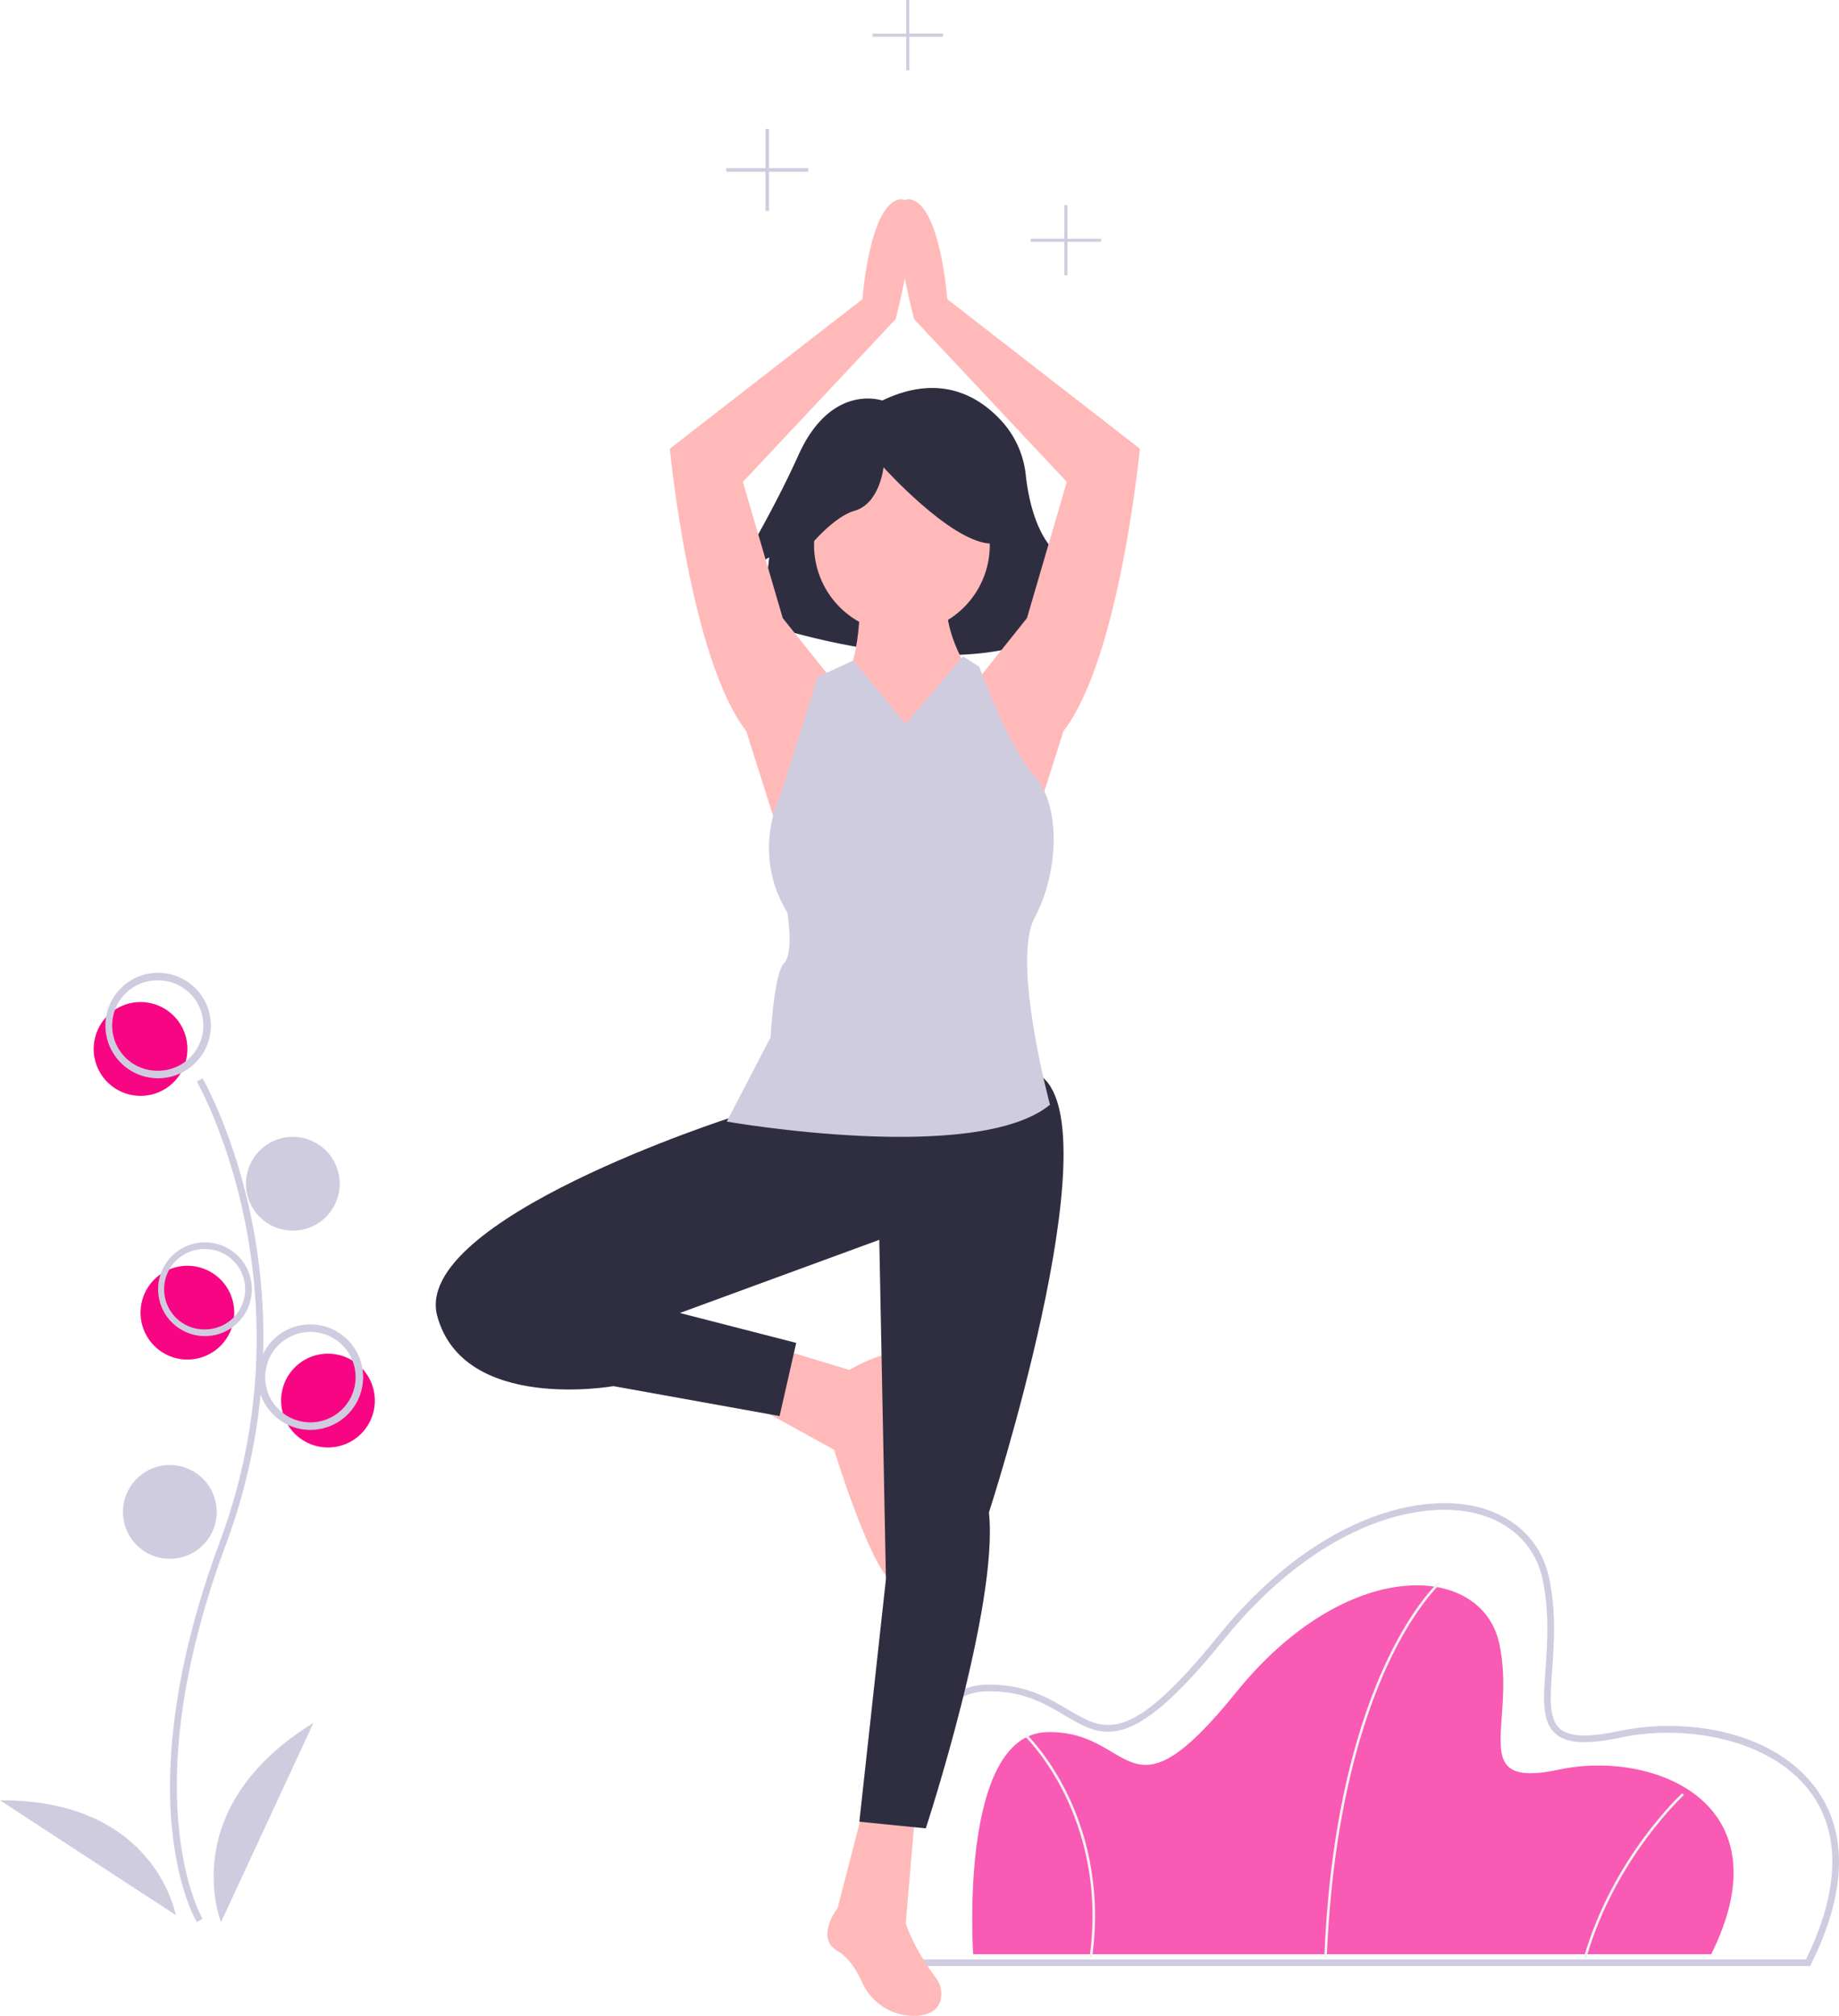 <svg width="157" height="172" xmlns="http://www.w3.org/2000/svg" xmlns:xlink="http://www.w3.org/1999/xlink" xmlns:svgjs="http://svgjs.com/svgjs" viewBox="86 2207 157 172"><svg width="8" height="9" xmlns="http://www.w3.org/2000/svg" xmlns:xlink="http://www.w3.org/1999/xlink" xmlns:svgjs="http://svgjs.com/svgjs" viewBox="0 0.5 8 8" fill="#f80583" x="94" y="2292"><svg xmlns="http://www.w3.org/2000/svg" xmlns:xlink="http://www.w3.org/1999/xlink" width="8" height="9" viewBox="0.404 0.972 7.247 7.247"><path paint-order="stroke fill markers" fill-rule="evenodd" d="M4.027 8.219A3.62 3.62 0 0 1 .404 4.595 3.62 3.62 0 0 1 4.027.972a3.62 3.62 0 0 1 3.624 3.623A3.62 3.62 0 0 1 4.027 8.22z"/></svg></svg><svg width="8" height="9" xmlns="http://www.w3.org/2000/svg" xmlns:xlink="http://www.w3.org/1999/xlink" xmlns:svgjs="http://svgjs.com/svgjs" viewBox="0 0.5 8 8" fill="#f80583" x="110" y="2322"><svg xmlns="http://www.w3.org/2000/svg" xmlns:xlink="http://www.w3.org/1999/xlink" width="8" height="9" viewBox="0.291 0.795 7.247 7.247"><path paint-order="stroke fill markers" fill-rule="evenodd" d="M3.915 8.042A3.62 3.62 0 0 1 .29 4.42 3.62 3.62 0 0 1 3.915.795 3.62 3.62 0 0 1 7.538 4.42a3.62 3.62 0 0 1-3.623 3.623z"/></svg></svg><svg width="8" height="8" xmlns="http://www.w3.org/2000/svg" xmlns:xlink="http://www.w3.org/1999/xlink" xmlns:svgjs="http://svgjs.com/svgjs" fill="#f80583" x="98" y="2315"><svg xmlns="http://www.w3.org/2000/svg" xmlns:xlink="http://www.w3.org/1999/xlink" width="8" height="8" viewBox="0.028 0.27 7.247 7.247"><path paint-order="stroke fill markers" fill-rule="evenodd" d="M3.651 7.517A3.62 3.62 0 0 1 .028 3.893 3.62 3.62 0 0 1 3.65.27a3.62 3.62 0 0 1 3.623 3.623 3.62 3.62 0 0 1-3.623 3.624z"/></svg></svg><svg width="9" height="72" xmlns="http://www.w3.org/2000/svg" xmlns:xlink="http://www.w3.org/1999/xlink" xmlns:svgjs="http://svgjs.com/svgjs" viewBox="0.515 0 7.97 72" fill="#cfcce0" x="100" y="2299"><svg xmlns="http://www.w3.org/2000/svg" xmlns:xlink="http://www.w3.org/1999/xlink" width="9" height="72" viewBox="0.542 0.243 7.868 71.081"><path paint-order="stroke fill markers" fill-rule="evenodd" d="M2.807 71.324c-.064-.105-1.573-2.623-2.095-7.852-.48-4.798-.172-12.885 4.022-24.165C12.68 17.937 2.904.694 2.804.523l.482-.28c.025.043 2.548 4.44 4.038 11.44A49.907 49.907 0 0 1 5.257 39.5c-7.932 21.334-2.035 31.433-1.975 31.532l-.475.29z"/></svg></svg><svg width="9" height="9" xmlns="http://www.w3.org/2000/svg" xmlns:xlink="http://www.w3.org/1999/xlink" xmlns:svgjs="http://svgjs.com/svgjs" fill="#cfcce0" x="95" y="2290"><svg xmlns="http://www.w3.org/2000/svg" xmlns:xlink="http://www.w3.org/1999/xlink" width="9" height="9" viewBox="0.798 0.742 7.804 7.804"><path paint-order="stroke fill markers" fill-rule="evenodd" d="M4.7 8.547a3.902 3.902 0 1 1 0-7.805 3.902 3.902 0 0 1 0 7.805zm0-7.247a3.345 3.345 0 1 0 0 6.689 3.345 3.345 0 0 0 0-6.69z"/></svg></svg><svg width="8" height="8" xmlns="http://www.w3.org/2000/svg" xmlns:xlink="http://www.w3.org/1999/xlink" xmlns:svgjs="http://svgjs.com/svgjs" fill="#cfcce0" x="107" y="2304"><svg xmlns="http://www.w3.org/2000/svg" xmlns:xlink="http://www.w3.org/1999/xlink" width="8" height="8" viewBox="0.504 0.4 7.247 7.247"><path paint-order="stroke fill markers" fill-rule="evenodd" d="M4.127 7.646A3.62 3.62 0 0 1 .504 4.023 3.62 3.62 0 0 1 4.127.4a3.62 3.62 0 0 1 3.624 3.623 3.62 3.62 0 0 1-3.624 3.623z"/></svg></svg><svg width="9" height="8" xmlns="http://www.w3.org/2000/svg" xmlns:xlink="http://www.w3.org/1999/xlink" xmlns:svgjs="http://svgjs.com/svgjs" viewBox="0.5 0 8 8" fill="#cfcce0" x="99" y="2313"><svg xmlns="http://www.w3.org/2000/svg" xmlns:xlink="http://www.w3.org/1999/xlink" width="9" height="8" viewBox="0.421 0.04 7.804 7.804"><path paint-order="stroke fill markers" fill-rule="evenodd" d="M4.323 7.844a3.902 3.902 0 1 1 0-7.804 3.902 3.902 0 0 1 0 7.804zm0-7.246a3.345 3.345 0 1 0 0 6.689 3.345 3.345 0 0 0 0-6.69z"/></svg></svg><svg width="9" height="9" xmlns="http://www.w3.org/2000/svg" xmlns:xlink="http://www.w3.org/1999/xlink" xmlns:svgjs="http://svgjs.com/svgjs" fill="#cfcce0" x="108" y="2320"><svg xmlns="http://www.w3.org/2000/svg" xmlns:xlink="http://www.w3.org/1999/xlink" width="9" height="9" viewBox="0.898 0.566 7.804 7.804"><path paint-order="stroke fill markers" fill-rule="evenodd" d="M4.8 8.37a3.902 3.902 0 1 1 0-7.805 3.902 3.902 0 0 1 0 7.805zm0-7.247a3.345 3.345 0 1 0 0 6.69 3.345 3.345 0 0 0 0-6.69z"/></svg></svg><svg width="9" height="8" xmlns="http://www.w3.org/2000/svg" xmlns:xlink="http://www.w3.org/1999/xlink" xmlns:svgjs="http://svgjs.com/svgjs" viewBox="0.5 0 8 8" fill="#cfcce0" x="96" y="2332"><svg xmlns="http://www.w3.org/2000/svg" xmlns:xlink="http://www.w3.org/1999/xlink" width="9" height="8" viewBox="0.913 0.551 7.247 7.247"><path paint-order="stroke fill markers" fill-rule="evenodd" d="M4.536 7.797A3.62 3.62 0 0 1 .913 4.174 3.62 3.62 0 0 1 4.536.551 3.62 3.62 0 0 1 8.16 4.174a3.62 3.62 0 0 1-3.623 3.623z"/></svg></svg><svg width="9" height="17" xmlns="http://www.w3.org/2000/svg" xmlns:xlink="http://www.w3.org/1999/xlink" xmlns:svgjs="http://svgjs.com/svgjs" viewBox="0.238 0 8.524 17" fill="#cfcce0" x="104" y="2354"><svg xmlns="http://www.w3.org/2000/svg" xmlns:xlink="http://www.w3.org/1999/xlink" width="9" height="17" viewBox="0.416 0.849 7.827 15.608"><path paint-order="stroke fill markers" fill-rule="evenodd" d="M.996 16.457S-2.628 7.537 8.242.849L.996 16.457z"/></svg></svg><svg width="15" height="11" xmlns="http://www.w3.org/2000/svg" xmlns:xlink="http://www.w3.org/1999/xlink" xmlns:svgjs="http://svgjs.com/svgjs" viewBox="0 0.606 15 9.787" fill="#cfcce0" x="86" y="2360"><svg xmlns="http://www.w3.org/2000/svg" xmlns:xlink="http://www.w3.org/1999/xlink" width="15" height="11" viewBox="0.127 0.891 14.412 9.404"><path paint-order="stroke fill markers" fill-rule="evenodd" d="M14.54 10.295S12.89.811.126.892l14.412 9.403z"/></svg></svg><svg width="65" height="32" xmlns="http://www.w3.org/2000/svg" xmlns:xlink="http://www.w3.org/1999/xlink" xmlns:svgjs="http://svgjs.com/svgjs" viewBox="0 0.263 65 31.474" fill="#f85ab4" x="169" y="2342"><svg xmlns="http://www.w3.org/2000/svg" xmlns:xlink="http://www.w3.org/1999/xlink" width="65" height="32" viewBox="0.597 0.994 63.624 30.807"><path paint-order="stroke fill markers" fill-rule="evenodd" d="M62.351 31.802H.677s-1.25-18.336 6.147-18.544c7.396-.209 6.563 8.126 15.835-3.334C31.931-1.536 43.182-.91 44.641 5.861c1.458 6.772-2.813 12.19 5 10.522 7.814-1.667 19.065 2.709 12.71 15.419z"/></svg></svg><svg width="10" height="32" xmlns="http://www.w3.org/2000/svg" xmlns:xlink="http://www.w3.org/1999/xlink" xmlns:svgjs="http://svgjs.com/svgjs" viewBox="0.059 0 9.882 32" fill="#f2f2f2" x="199" y="2342"><svg xmlns="http://www.w3.org/2000/svg" xmlns:xlink="http://www.w3.org/1999/xlink" width="10" height="32" viewBox="0.265 0.887 9.548 30.919"><path paint-order="stroke fill markers" fill-rule="evenodd" d="M.473 31.806l-.208-.008c.485-12.073 3.014-19.829 5.05-24.21C7.524 2.831 9.653.906 9.674.887l.138.155c-.02.02-2.125 1.926-4.317 6.65C3.47 12.055.956 19.78.473 31.806z"/></svg></svg><svg width="9" height="14" xmlns="http://www.w3.org/2000/svg" xmlns:xlink="http://www.w3.org/1999/xlink" xmlns:svgjs="http://svgjs.com/svgjs" viewBox="0.239 0 8.523 14" fill="#f2f2f2" x="221" y="2360"><svg xmlns="http://www.w3.org/2000/svg" xmlns:xlink="http://www.w3.org/1999/xlink" width="9" height="14" viewBox="0.595 0.234 8.277 13.596"><path paint-order="stroke fill markers" fill-rule="evenodd" d="M.795 13.83l-.2-.057C3.003 5.505 8.675.286 8.732.234l.14.154C8.815.44 3.186 5.622.795 13.831z"/></svg></svg><svg width="7" height="19" xmlns="http://www.w3.org/2000/svg" xmlns:xlink="http://www.w3.org/1999/xlink" xmlns:svgjs="http://svgjs.com/svgjs" viewBox="0.513 0 5.974 19" fill="#f2f2f2" x="173" y="2355"><svg xmlns="http://www.w3.org/2000/svg" xmlns:xlink="http://www.w3.org/1999/xlink" width="7" height="19" viewBox="0.922 0.673 5.705 18.143"><path paint-order="stroke fill markers" fill-rule="evenodd" d="M6.391 18.816l-.206-.029c.817-5.893-.66-10.466-2.041-13.264C2.647 2.493.939.84.922.823l.144-.15C1.084.689 2.818 2.369 4.33 5.43c1.395 2.824 2.886 7.44 2.061 13.385z"/></svg></svg><svg width="81" height="40" xmlns="http://www.w3.org/2000/svg" xmlns:xlink="http://www.w3.org/1999/xlink" xmlns:svgjs="http://svgjs.com/svgjs" viewBox="0 0.25 81 39.5" fill="#cfcce0" x="162" y="2335"><svg xmlns="http://www.w3.org/2000/svg" xmlns:xlink="http://www.w3.org/1999/xlink" width="81" height="40" viewBox="0.9 0.44 79.237 38.641"><path paint-order="stroke fill markers" fill-rule="evenodd" d="M77.722 39.08H1.025l-.018-.26C.963 38.175-.015 22.93 4.925 17.49c1.104-1.217 2.434-1.855 3.953-1.898 3.22-.091 5.244 1.115 6.876 2.083 3.076 1.825 5.108 3.03 12.497-6.102C36.255 1.68 44.89-.448 49.856.735c3.208.765 5.419 2.926 6.066 5.93.613 2.845.418 5.518.26 7.666-.167 2.298-.3 4.113.644 4.936.788.686 2.36.748 4.949.196 5.264-1.123 12.61-.162 16.297 4.602 1.984 2.563 3.547 7.222-.273 14.861l-.077.154zm-76.174-.557h75.829c2.846-5.775 2.935-10.654.254-14.117-3.382-4.37-10.478-5.52-15.74-4.398-2.812.6-4.488.501-5.431-.321-1.154-1.006-1.013-2.943-.834-5.396.155-2.113.347-4.742-.25-7.508-.6-2.786-2.659-4.792-5.65-5.506-4.806-1.146-13.2.955-21.042 10.647-7.692 9.506-10.009 8.132-13.215 6.23-1.652-.98-3.528-2.09-6.575-2.004-1.362.038-2.558.615-3.557 1.714-4.44 4.89-3.897 18.598-3.789 20.659z"/></svg></svg><svg width="33" height="23" xmlns="http://www.w3.org/2000/svg" xmlns:xlink="http://www.w3.org/1999/xlink" xmlns:svgjs="http://svgjs.com/svgjs" viewBox="0 0.104 33 22.792" fill="#2f2e41" x="147" y="2240"><svg xmlns="http://www.w3.org/2000/svg" xmlns:xlink="http://www.w3.org/1999/xlink" width="33" height="23" viewBox="0.372 0.064 32.6 22.516"><path paint-order="stroke fill markers" fill-rule="evenodd" d="M14.52 1.123S10.212-.415 7.444 5.736C4.678 11.886.372 18.653.372 18.653l2.46.615s.616-4.306 2.153-4.92l-.615 5.535s18.453 6.459 26.757-.615l-.308-2.153s1.23.308 1.23 2.153l.923-.923s-.922-1.845-3.69-4.305c-1.817-1.615-2.441-4.688-2.656-6.608a7.995 7.995 0 0 0-1.841-4.355c-1.84-2.132-5.191-4.398-10.266-1.954z"/></svg></svg><svg width="21" height="57" xmlns="http://www.w3.org/2000/svg" xmlns:xlink="http://www.w3.org/1999/xlink" xmlns:svgjs="http://svgjs.com/svgjs" viewBox="0.188 0 20.625 57" fill="#ffb9b9" x="143" y="2224"><svg xmlns="http://www.w3.org/2000/svg" xmlns:xlink="http://www.w3.org/1999/xlink" width="21" height="57" viewBox="0.041 0.524 20.279 56.045"><path paint-order="stroke fill markers" fill-rule="evenodd" d="M13.977 41.24l-4.459-5.575-3.345-11.428L18.995 10.58S21.782-.012 19.273.545c-2.508.558-3.066 8.362-3.066 8.362L.041 21.45S1.714 39.01 6.452 45.14l3.623 11.428 3.902-15.33z"/></svg></svg><svg width="22" height="57" xmlns="http://www.w3.org/2000/svg" xmlns:xlink="http://www.w3.org/1999/xlink" xmlns:svgjs="http://svgjs.com/svgjs" viewBox="0.688 0 20.625 57" fill="#ffb9b9" x="162" y="2224"><svg xmlns="http://www.w3.org/2000/svg" xmlns:xlink="http://www.w3.org/1999/xlink" width="22" height="57" viewBox="0.899 0.524 20.279 56.045"><path paint-order="stroke fill markers" fill-rule="evenodd" d="M7.241 41.24l4.46-5.575 3.345-11.428L2.224 10.58S-.563-.012 1.946.545c2.508.558 3.066 8.362 3.066 8.362L21.178 21.45s-1.673 17.56-6.411 23.691L11.144 56.57 7.24 41.239z"/></svg></svg><svg width="16" height="15" xmlns="http://www.w3.org/2000/svg" xmlns:xlink="http://www.w3.org/1999/xlink" xmlns:svgjs="http://svgjs.com/svgjs" viewBox="0.5 0 15 15" fill="#ffb9b9" x="155" y="2246"><svg xmlns="http://www.w3.org/2000/svg" xmlns:xlink="http://www.w3.org/1999/xlink" width="16" height="15" viewBox="0.863 0.007 14.493 14.493"><path paint-order="stroke fill markers" fill-rule="evenodd" d="M8.11 14.5A7.24 7.24 0 0 1 .862 7.255 7.24 7.24 0 0 1 8.109.007a7.24 7.24 0 0 1 7.247 7.247 7.24 7.24 0 0 1-7.247 7.247z"/></svg></svg><svg width="15" height="21" xmlns="http://www.w3.org/2000/svg" xmlns:xlink="http://www.w3.org/1999/xlink" xmlns:svgjs="http://svgjs.com/svgjs" viewBox="0.494 0 14.012 21" fill="#ffb9b9" x="156" y="2257"><svg xmlns="http://www.w3.org/2000/svg" xmlns:xlink="http://www.w3.org/1999/xlink" width="15" height="21" viewBox="0.986 0.156 13.394 20.075"><path paint-order="stroke fill markers" fill-rule="evenodd" d="M3.765.156S4.043 6.009 2.37 7.96C.699 9.911-.974 19.945 7.11 20.224c8.082.279 7.246-8.362 7.246-8.362l-1.672-4.738S10.175 3.501 11.012.156H3.765z"/></svg></svg><svg width="13" height="20" xmlns="http://www.w3.org/2000/svg" xmlns:xlink="http://www.w3.org/1999/xlink" xmlns:svgjs="http://svgjs.com/svgjs" viewBox="0.413 0 12.174 20" fill="#ffb9b9" x="151" y="2322"><svg xmlns="http://www.w3.org/2000/svg" xmlns:xlink="http://www.w3.org/1999/xlink" width="13" height="20" viewBox="0.403 0.098 11.706 19.232"><path paint-order="stroke fill markers" fill-rule="evenodd" d="M1.24.098L7.231 1.91s4.878-2.927 4.878-.14c0 2.788-1.673 6.411-1.116 8.92.558 2.508 1.673 8.64 0 8.64-1.672 0-5.017-10.87-5.017-10.87L.403 5.394 1.24.098z"/></svg></svg><svg width="11" height="18" xmlns="http://www.w3.org/2000/svg" xmlns:xlink="http://www.w3.org/1999/xlink" xmlns:svgjs="http://svgjs.com/svgjs" viewBox="0.635 0 9.731 18" fill="#ffb9b9" x="156" y="2361"><svg xmlns="http://www.w3.org/2000/svg" xmlns:xlink="http://www.w3.org/1999/xlink" width="11" height="18" viewBox="0.668 0.12 9.569 17.7"><path paint-order="stroke fill markers" fill-rule="evenodd" d="M3.765.12l-2.23 8.64s-1.951 2.509 0 3.624c.915.523 1.586 1.598 2.039 2.593a4.767 4.767 0 0 0 4.68 2.832c.952-.08 1.753-.455 1.948-1.433a2.243 2.243 0 0 0-.431-1.756c-2.056-2.779-2.522-4.605-2.522-4.605L8.085.259 3.765.12z"/></svg></svg><svg width="18" height="11" xmlns="http://www.w3.org/2000/svg" xmlns:xlink="http://www.w3.org/1999/xlink" xmlns:svgjs="http://svgjs.com/svgjs" viewBox="0 0.394 18 10.213" fill="#2f2e41" x="154" y="2244"><svg xmlns="http://www.w3.org/2000/svg" xmlns:xlink="http://www.w3.org/1999/xlink" width="18" height="11" viewBox="0.06 0.392 17.888 10.149"><path paint-order="stroke fill markers" fill-rule="evenodd" d="M.368 10.541s2.46-3.383 4.613-3.998c2.153-.615 2.46-3.69 2.46-3.69s5.536 6.15 8.92 6.458c3.382.307.307-7.381.307-7.381L10.517.392l-5.844.615L.06 4.082l.308 6.459z"/></svg></svg><svg width="54" height="66" xmlns="http://www.w3.org/2000/svg" xmlns:xlink="http://www.w3.org/1999/xlink" xmlns:svgjs="http://svgjs.com/svgjs" viewBox="0.202 0 53.596 66" fill="#2f2e41" x="123" y="2297"><svg xmlns="http://www.w3.org/2000/svg" xmlns:xlink="http://www.w3.org/1999/xlink" width="54" height="66" viewBox="0.679 0.949 52.656 64.843"><path paint-order="stroke fill markers" fill-rule="evenodd" d="M26.73 3.916l-1.114 2.23S-1.421 14.785.809 22.868c2.23 8.083 14.773 5.853 14.773 5.853l13.936 2.509 1.394-6.133-9.756-2.508 16.723-6.132.558 28.43-2.23 20.347 5.575.557s6.132-18.674 5.295-26.479c0 0 10.313-31.774 4.46-36.512C45.684-1.938 26.73 3.916 26.73 3.916z"/></svg></svg><svg width="28" height="41" xmlns="http://www.w3.org/2000/svg" xmlns:xlink="http://www.w3.org/1999/xlink" xmlns:svgjs="http://svgjs.com/svgjs" viewBox="0.046 0 27.907 41" fill="#cfcce0" x="148" y="2263"><svg xmlns="http://www.w3.org/2000/svg" xmlns:xlink="http://www.w3.org/1999/xlink" width="28" height="41" viewBox="0.616 0.261 27.061 39.756"><path paint-order="stroke fill markers" fill-rule="evenodd" d="M15.436 5.866L11.087.61 8.141 1.96l-3.066 9.756s-2.508 4.738.558 9.755c0 0 .557 3.345-.279 4.18-.836.837-1.115 6.133-1.115 6.133L.616 38.752s20.625 3.623 26.757-1.394c0 0-3.217-11.863-1.266-15.486 1.95-3.624 2.23-9.178 0-11.687-2.23-2.508-4.587-9.06-4.587-9.06L20.17.26l-4.734 5.605z"/></svg></svg><svg width="6" height="7" xmlns="http://www.w3.org/2000/svg" xmlns:xlink="http://www.w3.org/1999/xlink" xmlns:svgjs="http://svgjs.com/svgjs" viewBox="0 0.5 6 6" fill="#cfcce0" x="174" y="2224"><svg xmlns="http://www.w3.org/2000/svg" xmlns:xlink="http://www.w3.org/1999/xlink" width="6" height="7" viewBox="0.107 0.579 5.589 5.589"><path paint-order="stroke fill markers" fill-rule="evenodd" d="M5.696 3.252H3.023V.58H2.78v2.673H.107v.243H2.78v2.673h.243V3.495h2.673v-.243z"/></svg></svg><svg width="7" height="7" xmlns="http://www.w3.org/2000/svg" xmlns:xlink="http://www.w3.org/1999/xlink" xmlns:svgjs="http://svgjs.com/svgjs" fill="#cfcce0" x="148" y="2218"><svg xmlns="http://www.w3.org/2000/svg" xmlns:xlink="http://www.w3.org/1999/xlink" width="7" height="7" viewBox="0.701 0.99 5.589 5.589"><path paint-order="stroke fill markers" fill-rule="evenodd" d="M6.29 3.663H3.617V.99h-.243v2.673H.701v.243h2.673v2.673h.243V3.906H6.29v-.243z"/></svg></svg><svg width="7" height="6" xmlns="http://www.w3.org/2000/svg" xmlns:xlink="http://www.w3.org/1999/xlink" xmlns:svgjs="http://svgjs.com/svgjs" viewBox="0.5 0 6 6" fill="#cfcce0" x="160" y="2207"><svg xmlns="http://www.w3.org/2000/svg" width="7" height="6" viewBox="0.895 0.049 5.589 5.589"><path paint-order="stroke fill markers" fill-rule="evenodd" d="M6.485 2.722H3.812V.05h-.243v2.673H.895v.243H3.57v2.673h.243V2.965h2.673v-.243z"/></svg></svg></svg>